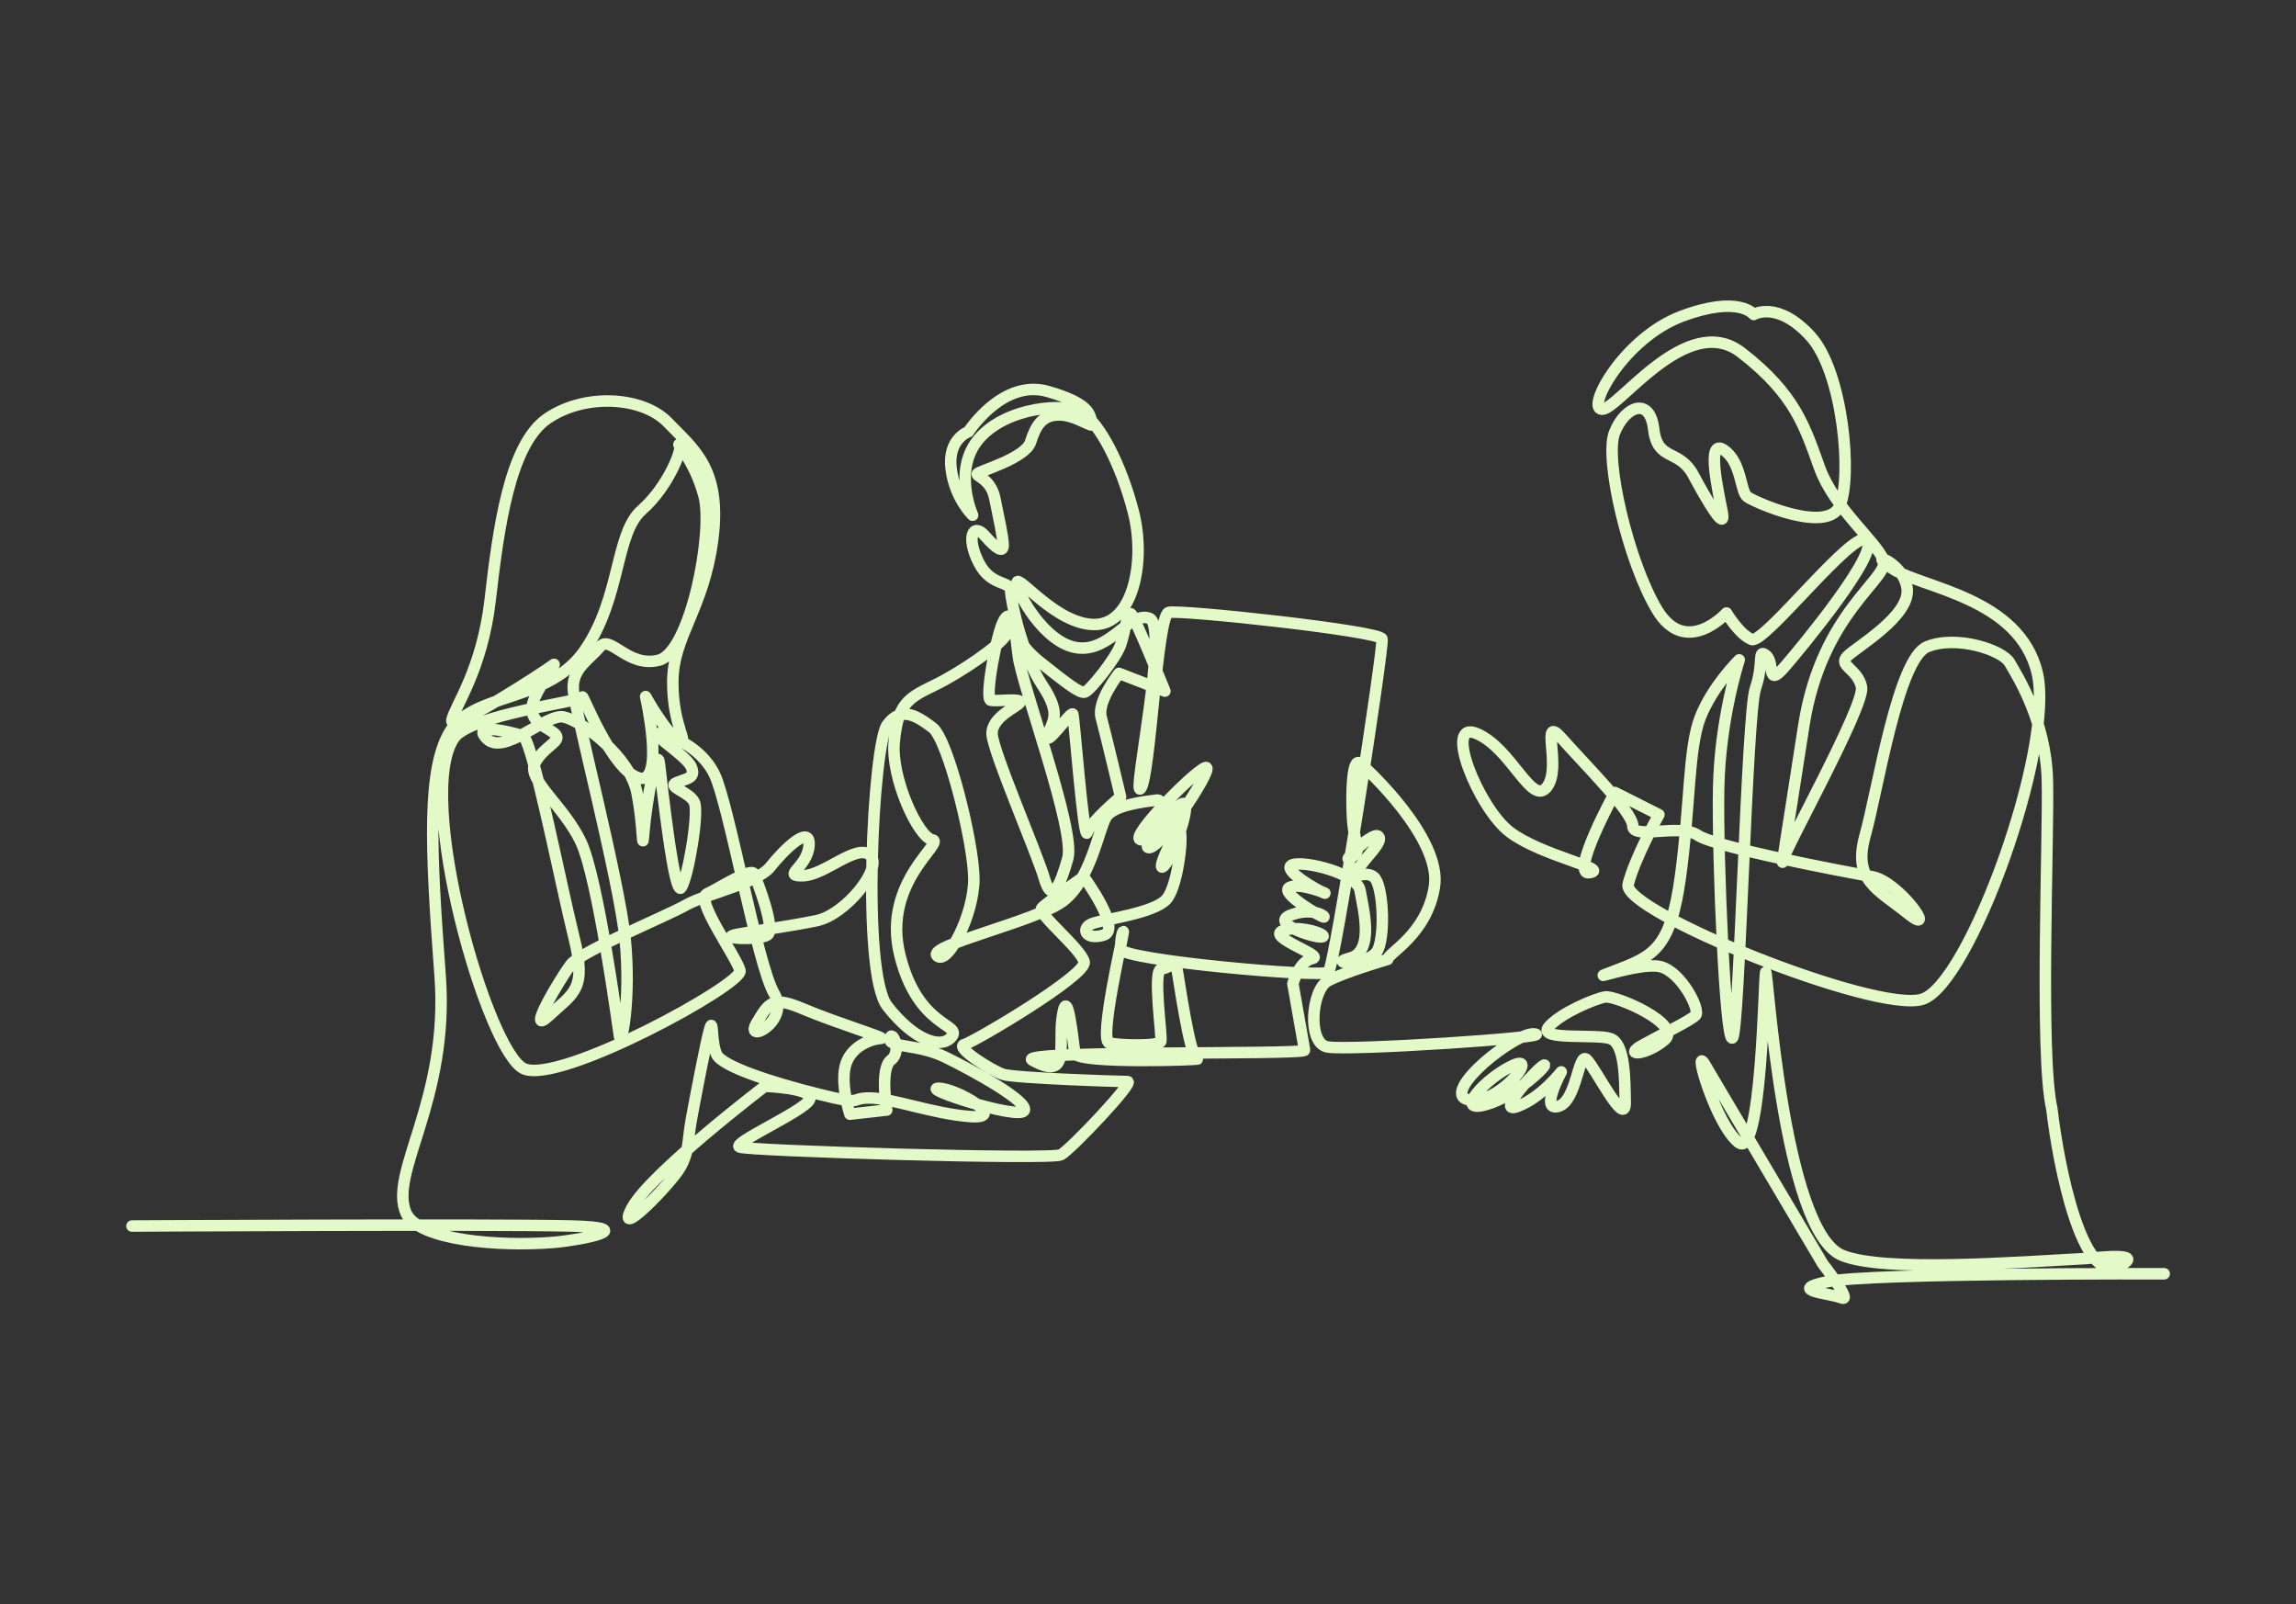 <?xml version="1.0" encoding="UTF-8"?>
<svg id="Layer_1" data-name="Layer 1" xmlns="http://www.w3.org/2000/svg" viewBox="0 0 1000 698.47">
  <rect x="0" y="0" width="1000" height="698.47" fill="#333333" stroke="none"/>
  <defs>
    <style>
      .cls-1 {
        fill: none;
        stroke: #e3fac8;
        stroke-linecap: round;
        stroke-linejoin: round;
        stroke-width: 5px;
      }
    </style>
  </defs>
  <path class="cls-1" d="M57.47,533.83s156.22-.85,191.14-.02c31.31.74,4.69,6.12-7.44,7.13-23.71,1.97-58.91-.88-64.26-12.65-7.95-17.49,18.85-49.02,14.78-103.49-4.12-55.09-5.92-90.83,4.83-107.06,3.52-5.32,9.25-8.44,15.91-11.01,13.84-5.34,31.73-8.31,42.29-23.63,15.79-22.91,13.13-50.77,24.8-61.04,11.74-10.33,18.13-27.26,16.39-28.41-1.75-1.15,6.53,6.49,10.73,22.32,4.19,15.8-5.95,68-19.66,71.48-13.64,3.46-21.09-11.37-25.73-5.78-4.63,5.57-12.09,9.42-11.57,18.4.52,8.96,20.08,83.3,22.63,109.13,2.54,25.7-1.66,47.25-2.49,42.03-.84-5.22-9.37-68.88-16.81-84.65-7.45-15.8-23.86-27.24-19.96-34.45,3.91-7.23,11.41-9.22,9.06-12.14-2.35-2.91-10.06-4.48-10.45-11.02-.39-6.55,12.33-21.93,9.2-19.42-3.13,2.5-45.29,29.97-44.06,24.02,1.23-5.97,13.19-21.81,16.71-52.48,3.55-30.91,8.45-67.64,24.88-78.85,16.55-11.3,41.8-9.49,52.51,1.74,10.72,11.24,23.57,19.91,19.52,50.86-4.01,30.7-17.35,42.11-17.39,62.06-.04,19.87,7.56,27.46,2.46,25.2-5.1-2.26-14.29-18.81-14.29-18.81,0,0,2.04,9.02,2.82,17.99.84,9.6.25,19.13-5.82,17.43-11.71-3.28-24.59-36.97-24.49-35.18.1,1.79-48.84,7.63-55.89,17.71-17.63,25.2,14.59,137.33,30.43,144.13,15.9,6.82,95.46-36.85,94.06-42.72-1.41-5.88-19.79-31-14.42-33.45,5.39-2.46,19.31-11.63,20.57-8.68,1.26,2.95,9.54,24.2,5.77,26.62-3.76,2.42-23.12,1.51-12.75-.41,10.41-1.93,21.44-3.27,34.13-5.84,12.75-2.58,29.25-23.21,23.37-28.5-5.88-5.29-19.83,8.76-29.33,8.94-9.47.17,2.06-3.62,2.72-13.21.66-9.61-11.08,2.02-16.85,9.29-5.75,7.25-28.19,11.8-36.73,16.67-8.51,4.86-45.72,20.06-50.23,25.96-4.5,5.88-20.06,32.09-9.43,22.18,10.69-9.97,16.55-11.19,10.9-33.87-5.67-22.75-17.38-82.72-22.04-87.95,0,0-23.68-7.04-16.17,1.05,7.52,8.09,25.9-10.85,33.63-9.29,7.74,1.57,28.91,17.11,32,33.13,3.08,15.98,2.1,27.85,3.08,15.98.99-11.91,5.63-37.7,6.67-28.75,1.04,8.93,6.49,58.7,9.53,53.92,3.04-4.79,7.65-32.23,5.74-36.96-1.91-4.73-12.51-6.86-7.65-8.78,4.87-1.91,8.19-2,6.27-6.74-1.91-4.74-17.91-14.5-14.61-14.59,3.31-.09,18.53,4.89,24.76,17.93,6.23,13.03,18.65,82.91,25.9,95.21,7.25,12.29-13.2,22.42-7.63,13,5.59-9.45,7.13-11.82,20.71-6.06,13.61,5.77,36.27,12.68,33.47,12.7-2.79.02-12.17,2.45-15.13,10.7-2.95,8.23,1.6,22.28,1.6,22.28l16.06-1.8s-3.05-18.21,1.82-21.77c4.88-3.57.52-13.59-.42-9.44-.94,4.14,11.89,2.28,23.96,8.12,12.1,5.85,37.61,19.96,34.34,23.52-3.27,3.55-45-9.89-37.14-9.92,7.88-.03,30.47,13.49,14.03,12.34-16.36-1.14-34.58-8.14-44.07-8.11-9.45.03-1.51,3.52-22.29-1.68-20.67-5.17-41.88-12.06-44.34-17.29-2.46-5.24-1.38-15.77-2.8-11.66-1.42,4.1-6.54,30.89-8.22,40.16-1.67,9.25-.88,13.86-4.84,20.77-3.95,6.89-28.82,32.49-21.1,17.72,7.76-14.86,57.97-53.11,57.97-53.11,0,0,21.9.77,19.49,5.82-2.4,5.04-34.25,18.98-30.5,20.64,3.75,1.66,135.69,5.63,139.96,3.37,4.28-2.26,32.34-31.91,29.04-31.89-3.31.01-49.35-1.48-54.31-3.16-4.95-1.68-21.07-11.79-16.78-12.95,4.29-1.17,53.49-30.23,52.18-35.98-1.31-5.76-20.61-21.07-18.49-23.42,2.12-2.35,18.29-13.64,18.29-13.64,0,0,16.89,22.96,8.65,25.39-8.22,2.43-10.08-3.33-4.61-5.15,5.48-1.82,26.54-4.46,31.94-10.38,5.42-5.93,7.97-32.36,5.23-29.95-2.73,2.4-10.06,18.94-6.25,15.36,3.81-3.58,12.62-28.45,8.14-27.17-4.47,1.28-20.09,20.97-14,19.09,6.11-1.88,29.29-37.19,23.7-34.68-5.58,2.51-32.25,29.58-28.28,31.26,3.97,1.68,12.89-17.9,7.29-17.18-5.59.72-18.97,2.19-22.13,7.53-3.16,5.33-6.83,27.56-18.69,36.47-11.79,8.86-59.37,19.3-54.85,23.81,4.52,4.52,16.1-18.01,16.02-33.56-.09-15.62-11.24-60.73-18.03-65.8-6.78-5.07-13.53-9.55-19.71-1.2-6.16,8.32-11.36,107.81.02,122.44,11.39,14.64,23.43,19.09,28.05,13.38,4.63-5.72-14.73-3.86-22.58-35.62-7.89-31.92,20.13-49.15,14.09-50.19-6.03-1.03-18.02-26.8-16.53-42.53,1.49-15.79,5.18-18.82,17-24.45,11.87-5.65,29.63-18.02,31.69-22.24,2.06-4.22,2.34-11.35-.81-6.49-3.15,4.85-8.62,34.52-5.84,35.02,2.78.51,13.25-.98,12.77.8-.49,1.78-12.49,6.24-12.19,13.86.3,7.61,19.65,52.06,22.82,63.04,3.16,10.96,6.75,3.36,10.17-8.9,3.44-12.31-19.96-75.09-21.57-88.03-1.6-12.98-2.34-17.7-1.7-15.35.64,2.35-.22,8.9,11.25,18,11.49,9.11,17.24,13.67,19.45,13.01,2.22-.66,13.53-14.66,15.58-20.68,2.06-6.03,2.89-15.02,4.64-13.29,1.75,1.73,14.64,33.53,14.64,33.53l-19.99-7.72s-9.69,12.15-7.77,19.19c1.92,7.04,8.45,34.55,8.45,34.55,0,0-13.02,10.84-14.52,15.54-1.5,4.7-5.66-49.76-6.28-51.51-.62-1.75-12.26,15.05-10.81,9.14,1.45-5.93,6.37-8.42-2.47-21.74-8.84-13.32-13.61-36.28-13.79-41.03-.18-4.76-8.61-1.72-14-12.54-5.4-10.83-2.47-17.44,2.74-11.54,5.21,5.9,8.14,7.69,7.99,3.88-.15-3.81-1.86-11.39-3.63-20.12-1.77-8.74-8.58-9.6-7.56-10.79,1.02-1.2,20.86-6.7,23.11-13.75,2.26-7.06,4.97-11.84,12.55-11.81,7.6.02,15.44,6.64,14.25,3.59-1.2-3.05.45-8.18-19.31-13.82-19.67-5.61-34.53,17.53-34.53,17.53,0,0-9.15,3.12-7.55,16.1,1.59,12.94,9.36,20.26,9.36,20.26,0,0-8.98-19.9,2.95-33.5,12.01-13.69,37.54-15.71,44.95-11.02,7.42,4.7,16.72,22.11,22.13,43.15,5.4,20.98.14,48.76-16.78,48.96-16.84.2-33.75-22.41-33.95-18.21-.2,4.19,12.05,26.55,26.41,28.36,14.42,1.81,22.47-16,31.25-12.87,8.8,3.14-7.85,79.44-3.73,74.09,4.13-5.37,7.12-75.3,12.15-76.63,5.05-1.33,92.13,8.08,92.95,11.54.82,3.46-20.52,142.41-23.37,145.07-2.84,2.65-90.31-5.25-90.47-10.05-.16-4.81,1.13-8.54,1.17-7.42.03,1.11-10.77,47.26-6.16,48.32,4.62,1.07,21.85,1.5,22.49-.71.64-2.21-3.7-31.11.21-31.53,3.91-.42,5.93-4.15,6.77-.08.84,4.07,5.67,38.92,8.89,39.26,3.22.35-52.42,2.3-53.3-2.44-.79-4.29-3.31-31.86-5.58-15.33-1.68,12.22,3.51,27.31-12.72,18.46-10.65-4.67,118.73-2.28,118.32-4.5-.42-2.22-5.09-28.96-5.09-28.96,0,0,2.65-9.74,8.43-10.93,5.79-1.19-20.55-9.46-12.65-12.19,7.92-2.74,20.42,2.34,16.79,2.77-3.63.43-23.03-6.04-13.34-9.56,9.73-3.53,15.31.89,14.21.91-1.09.02-19.55-10.59-14.89-12.92,4.67-2.34,17.95,3.47,15,2.39-2.94-1.08-18.84-10.22-13.8-12.2,5.05-1.98,28.24,3.64,29.51,11.18,1.27,7.53,6.47,26.66-4.45,29.43-10.87,2.76,9.22,3.64,12.35-3.91,3.14-7.57,1.96-27.95-1.79-31.29-3.75-3.34-9.87,1.68-7.05-3.28,2.82-4.98,11.5-12.35,8.87-14.58-2.63-2.23-17.34,12.84-11.93,9.34,5.43-3.51,1.35-4.95.7-17.47-.66-12.54.14-25.93,3.14-23.71,3,2.22,35.86,32.81,32.55,53.8-3.29,20.88-20.42,29.02-20.36,31.65,0,0-18.76,5.5-25.98,9.33-7.19,3.82-9.15,26.98-.39,28.78,8.78,1.81,98.76-4.17,90.54-5.62-8.21-1.45-41.7,25.7-29.15,28.64,12.59,2.95,31.5-20.37,19.7-15.04-11.75,5.3-26.2,21.02-12.29,17.26,13.98-3.78,27.89-18.09,25.67-17.33-2.22.76-21.9,21.8-11.61,18.04,10.33-3.77,19.1-15.07,19.1-15.07,0,0-9.43,17.29-1.28,15.03,8.17-2.28,8.64-24.1,12.42-20.35,3.79,3.75,16.84,30.05,16.72,18.77-.12-11.31-.27-25.67-6.32-27.9-6.04-2.23-32.16.98-27.03-5.09,5.14-6.09,20.06-12.28,24.57-13.08,4.51-.81,34.13,11.87,25.85,18.77-8.25,6.88-18.04,6.94-9.8,2.34,8.27-4.61,21.11-10.79,23.37-13.1,2.27-2.31-6.24-19.03-15.37-21.22-9.12-2.19-36.14,8.01-19.66,1.75,16.58-6.3,24.15-9.45,28.46-41.04,4.35-31.84,3.39-55.97,8.69-69.41,5.32-13.5,16.89-24.88,16.89-24.88,0,0-8.38,25.44-8.96,55.96-.58,30.32,2.99,111.71,6.03,108.64,3.04-3.07,6.17-141.04,10-152.18,3.84-11.17.7-17.41,4.61-14.36,3.91,3.05.06,14.22,7.83,5.3,7.8-8.96,41.71-50.07,36.16-55.49-5.56-5.42-44.78,45.46-50.25,43.26-5.46-2.2-10.96-11.53-10.96-11.53,0,0-17.69,19.53-30.22-1.35-12.54-20.9-23.05-65.79-18.54-77.18,4.52-11.43,15.36-15.96,17.05-1.57,1.68,14.35,10.97,8.34,17.29,20.09,6.32,11.75,14.21,25.02,12.59,16.29-1.61-8.74-7.24-32.58.62-27.3,7.87,5.29,7.15,18.17,10.3,20.45,3.14,2.28,34.68,16.29,40.21,4,5.55-12.33,1.55-58.44-12.81-74.05-14.35-15.6-24.63-9.35-24.63-9.35,0,0-6.37-8.64-31.5.83-24.91,9.39-41.61,39.97-34.65,40.44,6.97.48,36.99-43.01,60.71-24.72,23.78,18.34,27.78,32.75,34.15,50.26,6.36,17.48,24.61,32.07,27.78,40,3.17,7.92-26.89,22.56-34.63,71.94-7.65,48.77-9.92,63.6-9.16,58.92.76-4.68,35.83-67.55,34.26-75.43-1.58-7.9-10.24-9.22-6.31-13.32,3.94-4.1,27.72-17.64,26.16-29.62-1.57-12-19.05-16.99-6.35-8.61,12.72,8.39,55.21,12.57,63.01,45.35,7.77,32.62-29.58,135.71-50.03,142.11-20.3,6.36-131.05-38.46-128.14-50.02,2.92-11.59,13.41-30.35,13.41-30.35l-19.16-9.65s-20.01,36.61-10.97,34.91c9.06-1.69-21.2-7.29-34.87-17.75-13.65-10.45-29.3-49.3-14.21-42.76,15.14,6.56,23.8,31.8,30.46,23.18,6.68-8.66-3.49-32.43,6.52-21.05,10.01,11.38,30.77,31.82,30.84,38,.06,6.18,20.61-1.19,28.32,4.08,7.72,5.28,64.27,15.92,75.99,18.06,11.75,2.15,28.97,26.87,15.65,16.14-13.3-10.71-24.24-14.43-18.77-34.06,5.51-19.75,14.27-77.02,26.99-82.2,12.78-5.21,32.77,1.39,35.95,6.91,3.17,5.52,15.88,25.19,16.46,51.51.57,26.18-3.41,119.48,1.93,142.69,2.89,24.88,13.14,76.7,29.23,68.6,13.03-6.56-11.36-3.5-14.24-3.35-30.05,1.61-88.15,6.09-106.35-1.38-25.98-10.68-32.55-126.99-33.3-123.14-.75,3.85-1.74,81.63-11.68,74.07-9.93-7.55-20.23-43.2-14.85-34.12,5.38,9.08,51.42,86.89,51.42,86.89,0,0,13.27,16.87,8.17,14.82-5.1-2.04-24.39-3.21-6.12-7.05,18.38-3.86,146.66-3.45,146.66-3.45"/>
</svg>